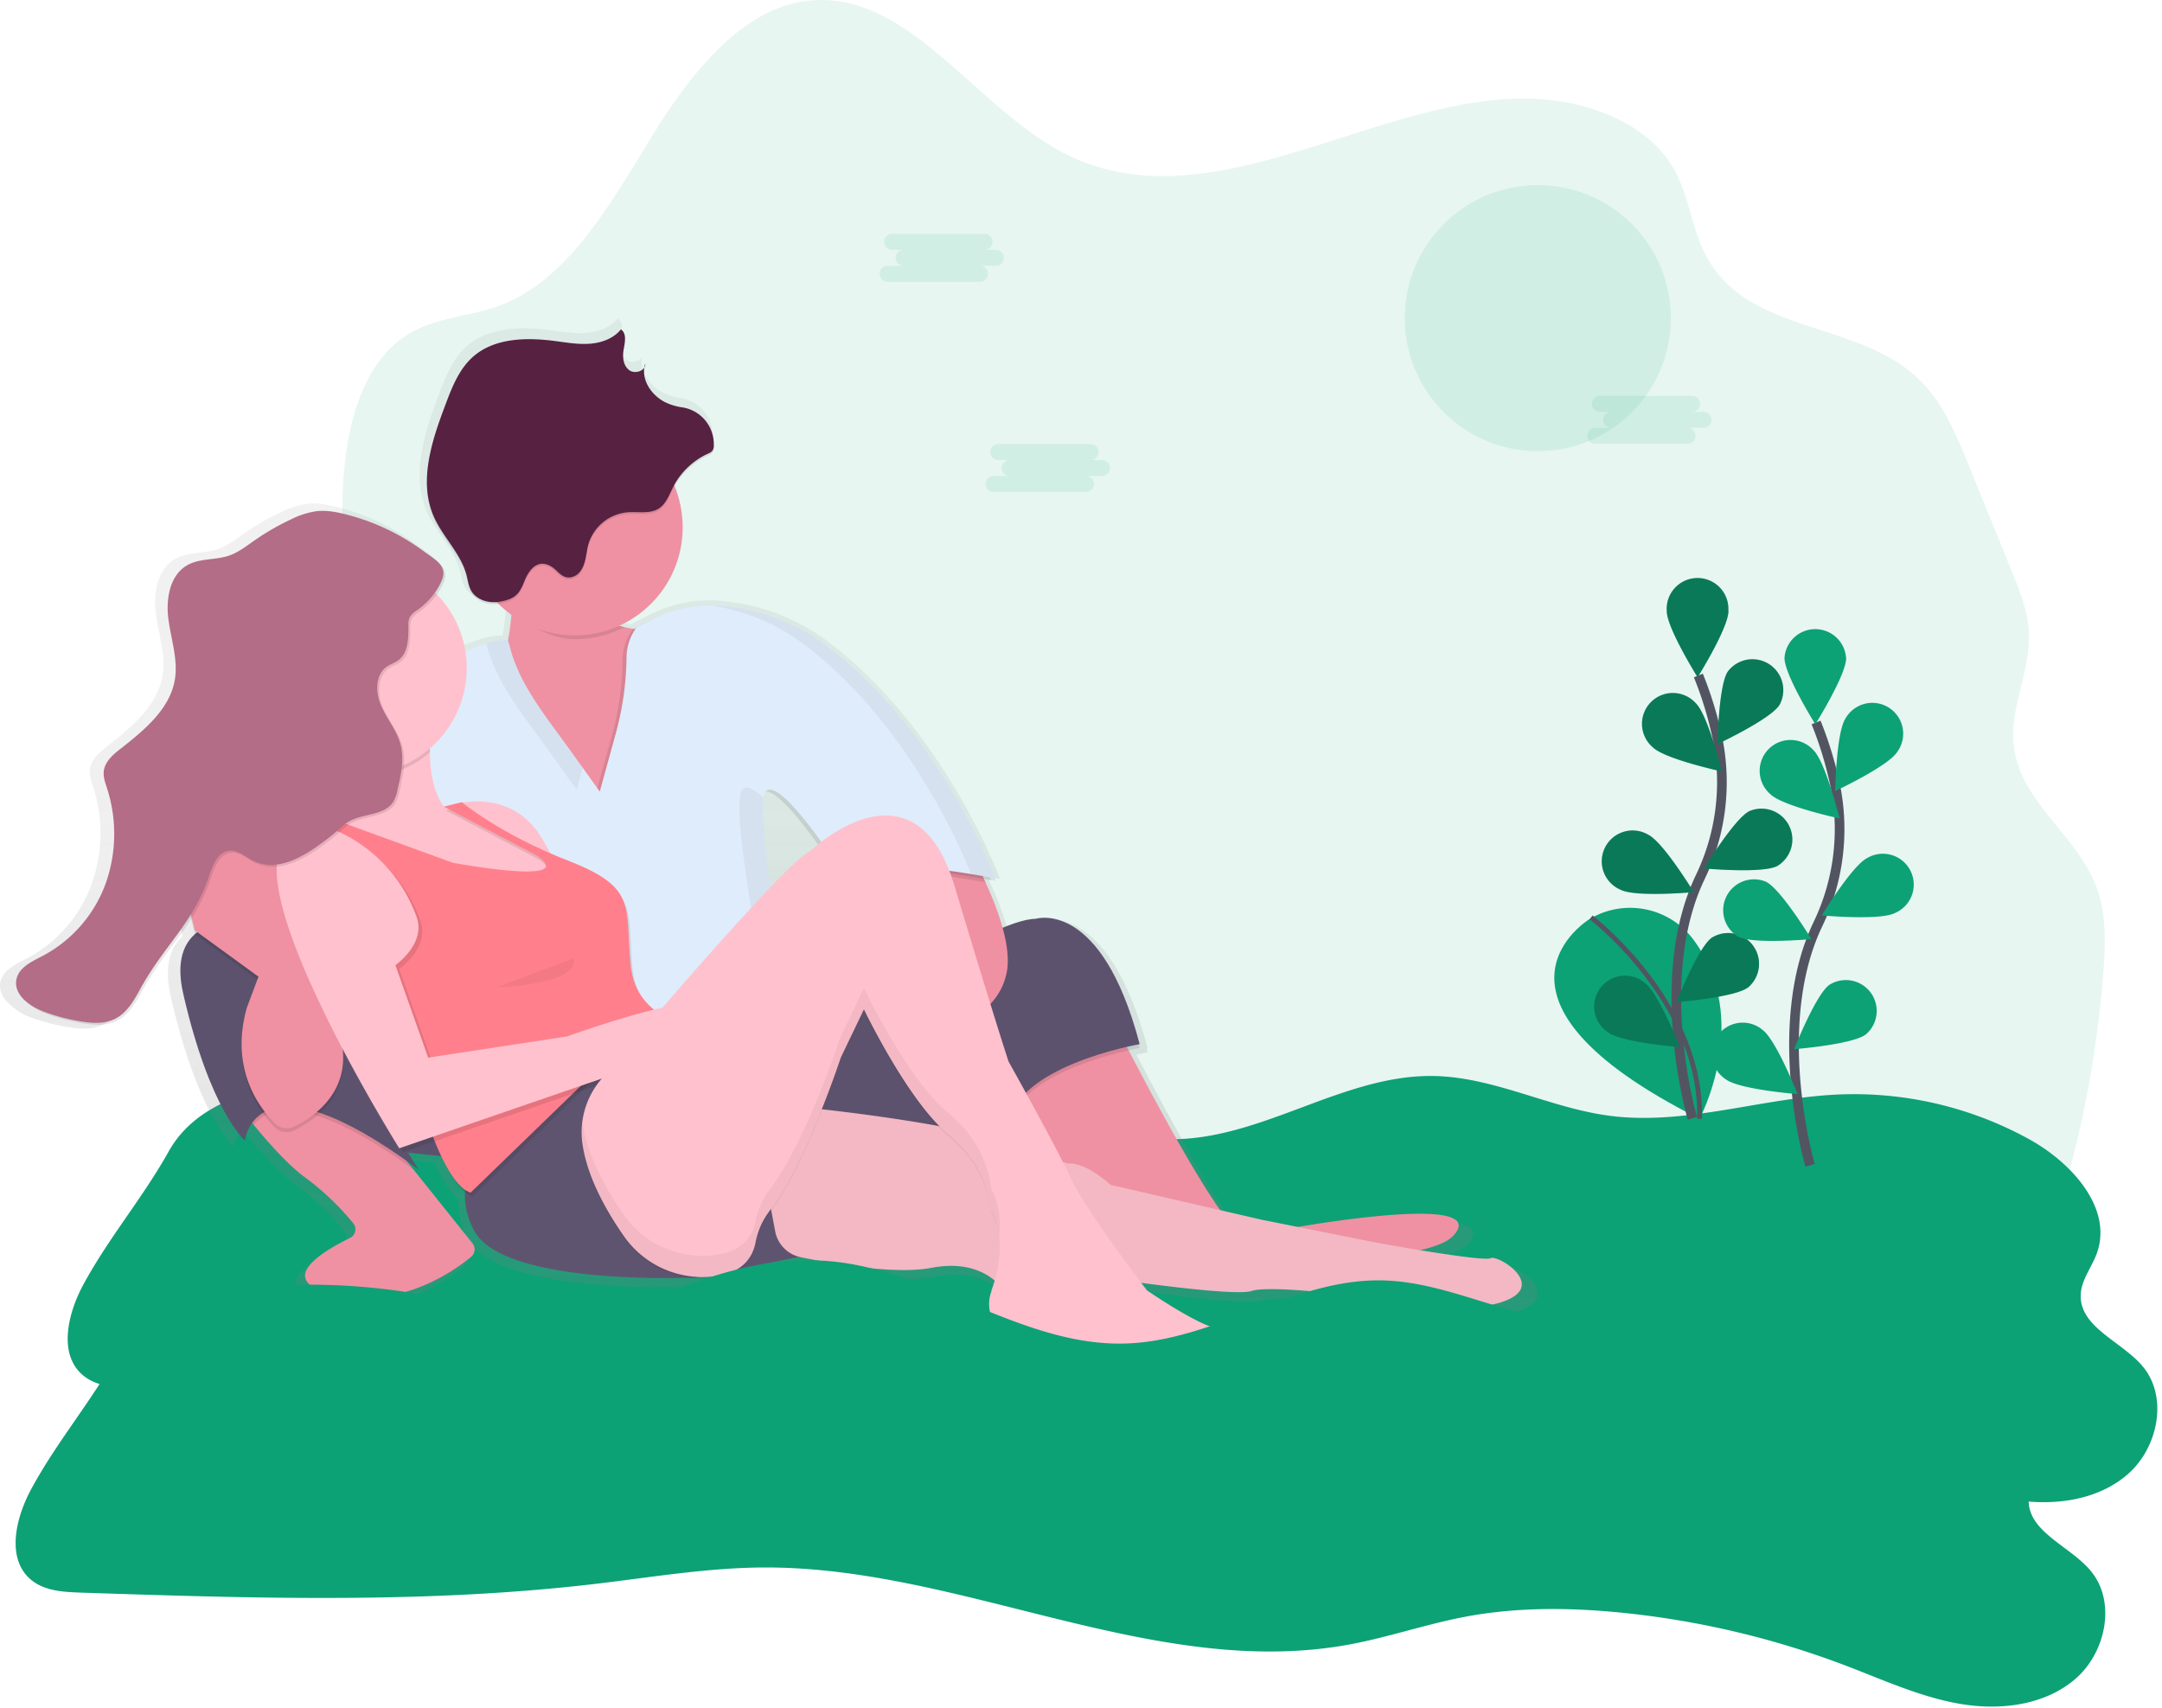 <svg xmlns="http://www.w3.org/2000/svg" width="448" height="354" viewBox="0 0 448 354">
    <defs>
        <linearGradient id="a" x1="50.194%" x2="50.194%" y1="100%" y2="-1.5%">
            <stop offset="0%" stop-color="gray" stop-opacity=".25"/>
            <stop offset="54%" stop-color="gray" stop-opacity=".12"/>
            <stop offset="100%" stop-color="gray" stop-opacity=".1"/>
        </linearGradient>
        <linearGradient id="b" x1="50.194%" x2="50.194%" y1="100%" y2="-2%">
            <stop offset="0%" stop-color="gray" stop-opacity=".25"/>
            <stop offset="54%" stop-color="gray" stop-opacity=".12"/>
            <stop offset="100%" stop-color="gray" stop-opacity=".1"/>
        </linearGradient>
        <linearGradient id="c" x1="50.001%" x2="50.001%" y1="99.991%" y2="-.002%">
            <stop offset="0%" stop-color="gray" stop-opacity=".25"/>
            <stop offset="54%" stop-color="gray" stop-opacity=".12"/>
            <stop offset="100%" stop-color="gray" stop-opacity=".1"/>
        </linearGradient>
        <linearGradient id="d" x1="49.979%" x2="49.979%" y1="100.04%" y2=".056%">
            <stop offset="0%" stop-color="gray" stop-opacity=".25"/>
            <stop offset="54%" stop-color="gray" stop-opacity=".12"/>
            <stop offset="100%" stop-color="gray" stop-opacity=".1"/>
        </linearGradient>
    </defs>
    <g fill="none" fill-rule="evenodd">
        <path fill="#0DA176" d="M70.988 109.285c-.444-15.12 1.998-32.907 13.64-40.047 5.774-3.544 12.666-3.596 18.899-5.918 13.984-5.194 22.694-20.6 31.125-34.385C143.082 15.151 154.17.86 168.842.04c20.212-1.13 33.96 23.13 52.592 32.176 35.32 17.136 76.769-23.85 112.58-8.1 5.195 2.286 10.165 5.906 13.086 11.336 2.877 5.35 3.524 11.958 6.329 17.36 8.862 17.069 32.61 13.233 45.237 26.838 4.343 4.679 6.956 11.032 9.473 17.225l8.766 21.575c1.642 4.048 3.316 8.219 3.512 12.678.344 7.827-3.916 15.303-3.16 23.09 1.174 12.162 13.48 18.818 17.38 30.21 1.838 5.37 1.642 11.343 1.199 17.092a226.252 226.252 0 0 1-5.594 35.56c-2.845 11.819-7.108 24.053-15.85 31.125-6.161 4.982-13.805 6.792-21.228 8.287-42.436 8.61-85.584 11.499-128.635 13.74-37.557 1.958-75.99 3.316-111.973-9.238-16.142-5.617-32.32-14.743-41.641-30.849-6.393-11.04-7.592-23.058-10.472-35.492-2.226-9.613-8.79-17.036-12.534-26.042a224.726 224.726 0 0 1-16.921-79.326z" opacity=".1"/>
        <path fill="#0DA176" d="M64.427 224.27a132.65 132.65 0 0 1 46.1 4.444c5.778 1.598 11.587 3.635 17.58 3.464 7.356-.212 14.152-3.688 20.933-6.549 10.692-4.515 22.262-7.683 33.821-6.632 21.272 1.93 39.987 17.771 61.335 17.04 18.295-.623 34.717-13.453 53.016-13.073 12.418.256 23.93 6.6 36.243 8.227 15.806 2.085 31.565-3.7 47.47-4.395a75.279 75.279 0 0 1 39.6 9.293c8.75 4.847 17.388 14.3 13.944 23.69-1.05 2.864-3.176 5.413-3.308 8.462-.296 6.792 8.458 9.669 12.825 14.871 5.374 6.393 3.197 16.929-3.12 22.399-6.317 5.47-15.45 6.604-23.697 5.234s-15.938-4.915-23.746-7.895a181.683 181.683 0 0 0-46.18-10.988c-10.931-1.123-22.046-1.246-32.842.8-8.083 1.526-15.902 4.247-23.973 5.74-40.379 7.46-80.285-16.113-121.331-15.953-11.535.048-22.962 1.974-34.417 3.34-35.508 4.231-71.411 3.053-107.155 1.87-3.616-.12-7.528-.348-10.308-2.665-5.195-4.34-3.197-12.75 0-18.71 5.242-9.722 12.386-18.1 17.732-27.686 5.801-10.34 18.387-13.444 29.478-14.327z"/>
        <path fill="url(#a)" d="M.41.895c.18-.24.266-.52.245-.8-.109.262-.19.529-.245.8z" opacity=".05" transform="translate(132.65 73.517)"/>
        <path fill="url(#b)" d="M.41.887c.18-.24.266-.52.245-.8C.546.35.465.617.41.888z" opacity=".05" transform="translate(132.65 73.117)"/>
        <path fill="url(#c)" d="M312.067 262.523c-.923.464-8.514-.643-14.93-1.694 3.455-.799 5.992-1.838 7.191-3.196 6.892-7.927-23.477-3.336-33.078-1.718l-7.728-1.546-8.654-1.998c-5.97-8.39-15.019-25.403-19.398-33.838 1.454-.328 2.341-.483 2.341-.483-.068-.264-.14-.52-.211-.78l.211-.04c-8.162-31.012-22.035-26.525-22.035-26.525-1.658 0-4.095.715-6.98 1.89a66.057 66.057 0 0 0-3.596-9.614l-.335-.727c.97.18 1.538.292 1.538.292s-.08-.216-.236-.612l.144.028.34.064h.071l.14.028.356.068s-11.188-30.405-35.02-48.697a43.091 43.091 0 0 0-21.8-8.818 35.905 35.905 0 0 0-1.235-.104l-.363-.036c-.308 0-.611-.032-.911-.04h-.64c-5.405-.08-9.349 1.259-13.904 3.596-.83.4-1.678.851-2.557 1.327a18.503 18.503 0 0 1-2.025-.36 15.05 15.05 0 0 1-1.071-.3c11.21-5.09 16.376-18.144 11.683-29.526a15.582 15.582 0 0 1 7.072-6.489c.373-.127.708-.348.97-.643a2.13 2.13 0 0 0 .276-1.219v-.036-.231V90.37a7.871 7.871 0 0 0-6.752-7.907 12.49 12.49 0 0 1-3.273-.947c-2.529-1.147-4.598-3.716-4.734-6.393.005-.238.026-.476.064-.711l-.06.092c0-.168.036-.332.06-.5-.568.967-2.238 1.319-3.225.564-.883-.675-1.242-1.786-1.278-2.921.011-.305.043-.61.096-.91.187-.841.29-1.698.307-2.558.04-.911-.131-1.738-.867-2.218-1.558 1.918-4.083 2.833-6.548 3.029-2.465.196-4.93-.24-7.38-.563-6.05-.8-12.85-.704-17.412 3.352-2.969 2.637-4.463 6.513-5.854 10.232-1.965 5.254-3.923 10.956-3.863 16.434a18.2 18.2 0 0 0 1.426 7.463c1.91 4.395 5.786 7.871 6.968 12.522.272 1.071.4 2.202.931 3.173 1.075 1.965 3.596 2.752 5.814 2.449a22.974 22.974 0 0 0 2.725 2.317c-.02.26-.044.516-.068.771a49.228 49.228 0 0 1-.664 4.715c-.18-.26-.431-.116-1.166-.116h-.32l-.296.036-.323.056h-.068l-.376.08-.4.1h-.055l-.46.124-.5.144h-.023c-1.423.427-3.157 1.05-4.982 1.754a22.375 22.375 0 0 0-5.994-12.015 12.21 12.21 0 0 0 1.539-2.84c.615-1.663-.02-2.798-1.091-3.784-.835-.915-2.098-1.667-3.217-2.498a47.263 47.263 0 0 0-16.713-7.89c-1.954-.484-3.971-.844-5.969-.624-1.898.208-3.704.927-5.434 1.734a51.985 51.985 0 0 0-7.847 4.535c-1.666 1.167-3.3 2.453-5.226 3.12-2.885 1-6.221.536-8.882 2.038-3.724 2.106-4.559 7.152-3.996 11.395.564 4.243 2.054 8.47 1.387 12.698-1.003 6.325-6.485 10.816-11.527 14.783-1.598 1.243-3.288 2.705-3.532 4.707-.152 1.25.308 2.485.691 3.688a31.333 31.333 0 0 1-.38 20.229 28.216 28.216 0 0 1-13.185 15.183c-2.317 1.198-5.126 2.445-5.67 5.002-.363 1.722.448 3.236 1.75 4.451a12.178 12.178 0 0 0 4.576 2.869 41.19 41.19 0 0 0 7.835 2.045c2.35.372 4.866.516 7.012-.515 2.497-1.199 4.02-3.744 5.338-6.181 3.372-6.225 7.248-10.364 10.452-15.379.424 1.83.763 3.105.8 3.177-2.658 2.397-3.9 6.329-2.446 12.662 5.714 24.891 13.057 31.012 13.057 31.012a8.654 8.654 0 0 1 1.515-3.731l.323.4c3.484 4.23 7.488 8.637 10.816 11.087a56.848 56.848 0 0 1 10.24 9.729 2.046 2.046 0 0 1-.699 3.124c-5.23 2.55-16.677 9.094-3.032 12.019 13.644 2.924 24.772-4.795 28.683-8.043a2.05 2.05 0 0 0 .3-2.865l-12.426-15.53-1.53-1.89c.823.583 1.658 1.198 2.52 1.826l-2.217-3.544 7.02.73c.204.428.4.848.616 1.247 1.398 2.873 2.88 5.119 4.427 6.365a15.079 15.079 0 0 0 1.997 8.259c5.594 10.156 36.447 10.092 45.085 9.873.805.127 1.616.206 2.43.235a20.337 20.337 0 0 0 4.027-.263l.28-.048c1.681-.246 3.277-.9 4.647-1.906l12.278-2.457.275.068c6.929 1.426 20.114 3.711 27.685 2.257 7.256-1.394 11.455 1.027 13.389 2.697-.208.746-.455 1.48-.74 2.202h.109c-.484 1.066-2.27 6.228 4.994 12.038 4.747 3.796 37.074 4.794 48.154 2.45 7.99-1.687-3.36-6.53-4.899-6.53-3.48 0-14.284-7.323-15.406-8.09-.184-.24-.608-.8-1.2-1.599 7.512 1.003 20.737 2.59 23.339 1.723 3.671-1.223 19.977.799 19.977.799s22.035 4.898 32.647 1.634c10.612-3.265-.391-10.193-2.022-9.378z"/>
        <path fill="url(#d)" d="M10.196 12.993c-1.286.552-4.347 3.432-8.314 7.572C.619 12.262-.196 4.775.332 1.658.377 1.193.537.747.799.36 3.196.196 8.023 6.153 11.887 11.547a29.77 29.77 0 0 0-1.69 1.446z" opacity=".05" transform="translate(157.822 163.415)"/>
        <path fill="#EF91A3" d="M231.363 212.768s20.776 41.153 25.97 42.751c5.194 1.598 8.79-.799 8.79-.799s43.152-7.99 35.16 1.199c-7.99 9.19-77.911 3.596-77.911 3.596l-17.58-39.556 25.57-7.191z"/>
        <path fill="#000" d="M171.83 213.567s33.562-22.375 42.752-22.375c0 0 13.584-4.395 21.575 25.97 0 0-27.569 4.795-27.17 17.98l-5.193-11.187-22.375 24.772-27.17-18.38 17.58-16.78z" opacity=".1"/>
        <path fill="#5D526E" d="M171.83 212.768s33.562-22.375 42.752-22.375c0 0 13.584-4.395 21.575 25.97 0 0-27.569 4.795-27.17 17.98l-5.193-11.187-22.375 24.772-27.17-18.38 17.58-16.78z"/>
        <path fill="#EF91A3" d="M208.588 201.58c-1.997 9.59-12.386 11.188-12.386 11.188l-14.783-9.19s-2.086-13.764-3.848-22.155c-.675-3.224-1.302-5.658-1.746-6.213-1.598-1.998 23.574-1.598 23.574-1.598a99.004 99.004 0 0 1 4.818 9.217c2.741 5.99 5.438 13.621 4.371 18.751zM144.66 129.262l-8.39 39.955-20.377-5.194s-18.779-14.784-13.185-23.973c1.83-3.005 2.76-7.376 3.196-11.895.875-9.313-.4-19.27-.4-19.27s22.376-5.993 17.98 10.388c-1.805 6.729 1.443 9.613 5.898 10.68 6.397 1.522 15.279-.691 15.279-.691z"/>
        <path fill="#000" d="M129.382 129.945a22.239 22.239 0 0 1-10.293 2.513c-4.934 0-9.685-3.088-13.384-5.793a91.269 91.269 0 0 0-.2-17.78s22.375-5.993 17.98 10.388c-1.806 6.72 1.442 9.59 5.897 10.672z" opacity=".1"/>
        <circle cx="119.089" cy="109.277" r="22.375" fill="#EF91A3"/>
        <path fill="#000" d="M117.415 155.952l6.07 8.47 3.452-12.518a62.282 62.282 0 0 0 2.093-15.342c.03-2.198.744-4.33 2.046-6.101 6.225-3.397 10.848-5.195 18.695-4.395a42.192 42.192 0 0 1 21.332 8.642c23.321 17.92 34.289 47.694 34.289 47.694s-31.964-6.393-30.366.799c0 0-13.984-22.375-17.18-18.779-3.197 3.596 6.792 51.142 6.792 51.142l-65.526 4.795-17.18-45.549.799-33.961s16.98-7.791 20.576-7.791c1.259 0 1.067-.44 1.598 1.598 2.05 7.839 7.788 14.703 12.51 21.296z" opacity=".1"/>
        <path fill="#000" d="M204.217 182.821c-5.557-1.002-21.3-3.564-26.646-1.406-.675-3.224-1.302-5.658-1.746-6.213-1.598-1.998 23.574-1.598 23.574-1.598a99.004 99.004 0 0 1 4.818 9.217z" opacity=".1"/>
        <path fill="#DFECFB" d="M118.214 155.552l6.07 8.47 3.452-12.517a62.282 62.282 0 0 0 2.093-15.343c.03-2.197.745-4.33 2.046-6.101 6.225-3.396 10.848-5.194 18.695-4.395a42.192 42.192 0 0 1 21.332 8.642c23.321 17.92 34.289 47.694 34.289 47.694s-31.964-6.392-30.366.8c0 0-13.984-22.375-17.18-18.78-3.197 3.597 6.792 51.143 6.792 51.143l-65.526 4.794-17.18-45.548.799-33.962s16.98-7.79 20.576-7.79c1.259 0 1.067-.44 1.599 1.597 2.05 7.84 7.787 14.704 12.51 21.296z"/>
        <path fill="#000" d="M103.555 125.087c-2.245.4-4.859-.356-5.953-2.358-.52-.95-.648-2.057-.915-3.104-1.159-4.551-4.955-7.951-6.825-12.258-3.148-7.26-.4-15.583 2.398-22.998 1.362-3.64 2.825-7.436 5.73-10.017 4.466-3.972 11.123-4.063 17.048-3.284 2.397.315 4.795.743 7.228.551 2.433-.192 4.886-1.087 6.393-2.965 1.286.835.799 2.765.547 4.276-.252 1.51-.044 3.236 1.159 4.155 1.202.919 3.448.16 3.348-1.347-1.083 3.197 1.306 6.737 4.395 8.135 1.018.453 2.094.765 3.196.927a7.707 7.707 0 0 1 6.609 7.74v.035c.033.418-.06.835-.268 1.199-.257.29-.584.507-.95.631a15.239 15.239 0 0 0-7.193 6.877c-.827 1.618-1.45 3.492-2.976 4.478-1.878 1.2-4.331.608-6.56.8a9.31 9.31 0 0 0-8.036 6.6c-.52 1.85-.447 3.868-1.598 5.51a3.144 3.144 0 0 1-2.185 1.378c-1.735.188-2.53-1.366-3.772-2.17-2.92-1.885-4.795.604-5.71 2.953-1.019 2.546-1.746 3.636-5.11 4.256z" opacity=".1"/>
        <path fill="#572142" d="M103.555 124.687c-2.245.4-4.859-.355-5.953-2.357-.52-.951-.648-2.058-.915-3.105-1.159-4.55-4.955-7.95-6.825-12.258-3.148-7.26-.4-15.582 2.398-22.998 1.362-3.64 2.825-7.435 5.73-10.017 4.466-3.971 11.123-4.063 17.048-3.284 2.397.316 4.795.743 7.228.552 2.433-.192 4.886-1.087 6.393-2.965 1.286.835.799 2.765.547 4.275-.252 1.51-.044 3.236 1.159 4.155 1.202.92 3.448.16 3.348-1.346-1.083 3.196 1.306 6.736 4.395 8.135 1.018.453 2.094.765 3.196.927a7.707 7.707 0 0 1 6.609 7.739v.036c.033.417-.06.835-.268 1.198-.257.29-.584.507-.95.632a15.239 15.239 0 0 0-7.193 6.876c-.827 1.618-1.45 3.492-2.976 4.479-1.878 1.199-4.331.607-6.56.799a9.31 9.31 0 0 0-8.036 6.6c-.52 1.85-.447 3.868-1.598 5.51a3.144 3.144 0 0 1-2.185 1.379c-1.735.188-2.53-1.367-3.772-2.17-2.92-1.886-4.795.604-5.71 2.953-1.019 2.545-1.746 3.636-5.11 4.255z"/>
        <g fill="#000" opacity=".05">
            <path d="M167.107 133.917c21.576 16.565 32.571 43.275 34.102 47.19 2.976.488 4.982.887 4.982.887s-10.968-29.77-34.29-47.682a42.192 42.192 0 0 0-21.331-8.646 35.716 35.716 0 0 0-3.089-.184 42.412 42.412 0 0 1 19.626 8.435zM100.91 133.849c2.05 7.847 7.783 14.711 12.51 21.304l6.069 8.47 1.255-4.539-2.526-3.524c-4.726-6.592-10.46-13.457-12.51-21.304-.53-2.037-.34-1.598-1.598-1.598a13.269 13.269 0 0 0-3.316.743l.116.448zM173.7 179.517c1.298 1.95 2.125 3.276 2.125 3.276-.699-3.136 4.995-3.687 11.631-3.316-5.206-.551-10.612-.787-13.756.04zM158.177 165.305c-1.89-1.778-3.484-2.637-4.327-1.686-3.196 3.596 6.792 51.142 6.792 51.142l-60.987 4.463.276.731 65.526-4.794s-8.714-41.401-7.28-49.856z"/>
        </g>
        <path fill="#EF91A3" d="M97.63 260.422c-3.824 3.164-14.68 10.748-28.085 7.875-13.404-2.873-2.153-9.27 2.97-11.767a1.998 1.998 0 0 0 .682-3.06 55.661 55.661 0 0 0-10.044-9.538c-3.257-2.397-7.192-6.712-10.588-10.855a194.816 194.816 0 0 1-4.795-6.066 1.998 1.998 0 0 1 2.13-3.144l26.194 7.112c.41.111.774.35 1.039.683l8.61 10.76L97.91 257.63c.687.85.562 2.095-.28 2.793z"/>
        <path fill="#000" d="M85.755 242.41c-21.86-15.942-30.11-13.093-33.19-9.345A194.815 194.815 0 0 1 47.77 227a1.998 1.998 0 0 1 2.13-3.145l26.194 7.112c.41.111.774.35 1.039.683l8.622 10.76z" opacity=".1"/>
        <path fill="#5D526E" d="M67.548 193.19s-35.16-11.587-29.567 12.785c5.594 24.373 12.786 30.366 12.786 30.366s1.997-19.178 35.959 5.993L74.74 223.156l13.984-17.58-21.176-12.386z"/>
        <path fill="#000" d="M59.157 171.215s-3.196 16.78 8.39 37.158c9.19 16.153-1.717 23.517-6.628 25.878a3.464 3.464 0 0 1-3.935-.659c-3.237-3.196-9.442-11.323-5.818-24.02l2.397-6.394-13.185-9.589s-3.568-13.229-1.997-16.205c1.57-2.977 14.383-10.964 14.383-10.964l6.393 4.795z" opacity=".1"/>
        <path fill="#EF91A3" d="M59.157 170.415s-3.196 16.781 8.39 37.158c9.19 16.154-1.717 23.518-6.628 25.88a3.464 3.464 0 0 1-3.935-.66c-3.237-3.196-9.442-11.323-5.818-24.02l2.397-6.394-13.185-9.589s-3.568-13.229-1.997-16.206c1.57-2.976 14.383-10.963 14.383-10.963l6.393 4.794z"/>
        <path fill="#DFECFB" d="M88.324 138.452S59.557 154.833 47.57 165.62c-11.986 10.788-9.589 14.384-9.589 14.384s11.587-21.576 21.576-2.797c0 0 27.968-20.377 35.56-11.587 7.59 8.79-6.793-27.17-6.793-27.17z"/>
        <path fill="#5D526E" d="M77.536 232.737l23.973-4.795-2.797 12.386-17.372-1.81z"/>
        <path fill="#FFC1CD" d="M119.09 180.005l-.8 8.79L89.523 184l-8.79-5.594-13.185-4.794a22.946 22.946 0 0 0 .699-13.361 20.281 20.281 0 0 0-2.298-5.418c-5.593-9.19 23.574-5.194 23.574-5.194a38.572 38.572 0 0 0-.44 6.26c.06 6.677 1.95 16.087 12.426 14.516l8.79 5.195 8.79 4.395z"/>
        <path fill="#FFC1CD" d="M90.721 167.619s14.784-6.393 21.976 6.792c7.192 13.185 10.388 12.386 10.388 12.386l-14.384-9.19-17.98-9.988z"/>
        <path fill="#5F5470" d="M103.107 234.343s-11.187 9.19-4.794 20.777c6.393 11.587 46.348 9.589 46.348 9.589s-25.364-9.53-19.075-41.525c0-.004-18.083 5.166-22.479 11.16zM156.247 247.928l-3.995 15.183 13.984-2.797s-5.993-12.786-5.194-16.382c.8-3.596-4.795 3.996-4.795 3.996z"/>
        <path fill="#FFC1CD" d="M167.435 229.549s36.359 3.596 46.347 9.19l7.592 2.397s2.797-.8 8.79 4.395l31.165 7.191 23.973 4.795s21.975 3.996 23.573 3.196c1.598-.799 12.386 5.994 1.998 9.19-10.389 3.196-31.964-1.598-31.964-1.598s-15.982-1.998-19.578-.8c-3.596 1.2-27.968-2.397-27.968-2.397l-23.973 1.599s-3.996-5.994-14.384-3.996c-7.412 1.427-20.321-.799-27.105-2.21a6.744 6.744 0 0 1-5.274-5.381l-2.398-12.786 9.206-12.785z"/>
        <path fill="#000" d="M167.435 229.549s36.359 3.596 46.347 9.19l7.592 2.397s2.797-.8 8.79 4.395l31.165 7.191 23.973 4.795s21.975 3.996 23.573 3.196c1.598-.799 12.386 5.994 1.998 9.19-10.389 3.196-31.964-1.598-31.964-1.598s-15.982-1.998-19.578-.8c-3.596 1.2-27.968-2.397-27.968-2.397l-23.973 1.599s-3.996-5.994-14.384-3.996c-7.412 1.427-20.321-.799-27.105-2.21a6.744 6.744 0 0 1-5.274-5.381l-2.398-12.786 9.206-12.785z" opacity=".05"/>
        <path fill="#000" d="M89.083 155.892a22.015 22.015 0 0 1-20.836 4.35 20.281 20.281 0 0 0-2.298-5.409c-5.593-9.19 23.574-5.194 23.574-5.194a38.572 38.572 0 0 0-.44 6.253z" opacity=".1"/>
        <circle cx="74.74" cy="138.444" r="21.975" fill="#FFC1CD"/>
        <path fill="#000" d="M65.55 170.815s16.781 9.19 17.58 15.183c.8 5.993-2.397 13.185-2.397 13.185s7.591 45.548 17.18 48.745l25.571-24.772 21.576-9.59s-12.785-.798-13.984-12.785c-1.199-11.986 1.598-15.982-12.786-21.575-14.383-5.594-22.175-12.187-22.175-12.187l-3.715.94 19.098 10.048s10.788 6.393-17.18 1.598l-26.37-9.59-2.398.8z" opacity=".1"/>
        <path fill="#FF808C" d="M65.15 170.016s16.781 9.19 17.58 15.183c.8 5.993-2.397 13.185-2.397 13.185s7.592 45.548 17.18 48.745l25.572-24.772 21.576-9.59s-12.786-.799-13.985-12.785c-1.198-11.986 1.599-15.982-12.785-21.576-14.384-5.593-22.175-12.186-22.175-12.186l-3.716.94 19.098 10.048s10.788 6.393-17.18 1.598l-26.37-9.59-2.398.8z"/>
        <path fill="#000" d="M71.144 173.212s-16.382-5.993-12.386 13.185c3.995 19.179 24.772 52.341 24.772 52.341l48.745-16.78s15.182-11.588 11.187-12.786c-3.996-1.199-25.172 6.392-25.172 6.392l-28.767 4.395-6.792-19.178s6.392-4.395 4.395-9.989l-.06-.167a30.905 30.905 0 0 0-15.283-17.093l-.64-.32z" opacity=".1"/>
        <path fill="#FFC1CD" d="M70.345 172.413s-16.382-5.993-12.386 13.185c3.995 19.179 24.772 52.341 24.772 52.341l48.744-16.78s15.183-11.588 11.188-12.786c-3.996-1.2-25.172 6.392-25.172 6.392l-28.767 4.395-6.793-19.178s6.393-4.395 4.395-9.989l-.06-.167a30.905 30.905 0 0 0-15.282-17.093l-.64-.32z"/>
        <path fill="#000" d="M71.87 106.931c-1.91-.471-3.887-.827-5.845-.611-1.853.272-3.65.845-5.318 1.698a50.899 50.899 0 0 0-7.683 4.439c-1.634 1.143-3.232 2.397-5.114 3.056-2.825.98-6.093.524-8.694 1.998-3.648 2.062-4.463 7.004-3.924 11.16.54 4.155 1.998 8.294 1.359 12.434-.98 6.193-6.353 10.592-11.284 14.46-1.554 1.198-3.22 2.648-3.46 4.606-.148 1.227.3 2.433.675 3.596a30.677 30.677 0 0 1-.307 19.766 27.629 27.629 0 0 1-12.918 14.875c-2.269 1.198-5.018 2.397-5.55 4.898-.675 3.197 2.75 5.638 5.794 6.765a40.326 40.326 0 0 0 7.671 1.997c2.302.364 4.763.508 6.865-.503 2.445-1.175 3.935-3.668 5.226-6.05 5.03-9.285 11.187-13.836 14.46-23.88.703-2.166 1.821-4.743 4.087-4.963 1.418-.135 2.7.756 3.903 1.515 5.814 3.664 11.923-.444 17.333-4.675 1.25-.979 2.325-2.21 3.716-2.973 2.96-1.626 7.275-1.158 9.05-4.035.412-.757.7-1.576.85-2.425.728-3.125 1.455-6.393.616-9.502-.78-2.864-2.797-5.194-3.996-7.93-1.198-2.738-1.262-6.43 1.179-8.116.731-.507 1.598-.767 2.333-1.29 2.098-1.522 2.146-4.563 2.134-7.156a3.812 3.812 0 0 1 .32-1.874 4.495 4.495 0 0 1 1.478-1.358c2.21-1.559 4.271-3.888 5.222-6.453 1.059-2.857-1.654-4.147-3.82-5.754a46.272 46.272 0 0 0-16.357-7.715z" opacity=".1"/>
        <path fill="#B46D86" d="M71.471 106.532c-1.91-.472-3.887-.827-5.845-.612-1.854.272-3.65.846-5.318 1.698a50.899 50.899 0 0 0-7.683 4.44c-1.635 1.142-3.233 2.397-5.115 3.056-2.824.979-6.093.523-8.694 1.998-3.648 2.061-4.463 7.004-3.923 11.16.539 4.154 1.997 8.294 1.358 12.433-.979 6.193-6.353 10.592-11.283 14.46-1.554 1.198-3.22 2.649-3.46 4.606-.148 1.227.3 2.434.675 3.596a30.677 30.677 0 0 1-.308 19.766 27.629 27.629 0 0 1-12.917 14.875c-2.27 1.199-5.018 2.398-5.55 4.899-.675 3.196 2.749 5.637 5.794 6.764a40.326 40.326 0 0 0 7.67 1.998c2.302.363 4.764.507 6.865-.504 2.445-1.174 3.936-3.667 5.226-6.049 5.03-9.285 11.188-13.836 14.46-23.88.703-2.166 1.822-4.743 4.087-4.963 1.419-.136 2.701.755 3.904 1.514 5.813 3.664 11.922-.443 17.332-4.675 1.25-.979 2.326-2.21 3.716-2.972 2.96-1.626 7.276-1.159 9.05-4.036.413-.757.7-1.576.85-2.425.728-3.124 1.455-6.393.616-9.501-.779-2.865-2.797-5.194-3.995-7.931-1.199-2.737-1.263-6.429 1.178-8.115.732-.508 1.599-.767 2.334-1.29 2.097-1.523 2.145-4.563 2.133-7.157a3.812 3.812 0 0 1 .32-1.873 4.495 4.495 0 0 1 1.478-1.359c2.21-1.558 4.272-3.887 5.222-6.453 1.06-2.856-1.654-4.147-3.82-5.753a46.272 46.272 0 0 0-16.357-7.715z"/>
        <path fill="#FFC1CD" d="M257.533 281.682c-10.848 2.29-42.5 1.318-47.147-2.398-7.112-5.69-5.362-10.743-4.89-11.786h-.104s3.995-9.59 0-16.781c0 0-.4-8.79-8.79-15.583-8.39-6.792-17.58-25.97-17.58-25.97l-4.795 9.988s-7.192 21.932-14.683 31.669a15.522 15.522 0 0 0-2.973 6.588c-.495 2.641-2.205 5.97-7.515 6.892l-.276.048a19.81 19.81 0 0 1-19.578-8.314c-3.596-5.15-7.627-12.294-8.542-19.259a16.929 16.929 0 0 1 3.92-13.133l.043-.052c8.594-10.168 38.433-45.145 43.211-47.182 0 0 21.576-20.777 29.966 7.192 8.391 27.968 11.188 36.358 11.188 36.358s10.033 17.92 12.785 23.973c2.845 6.257 14.68 21.864 15.882 23.442 1.1.751 11.675 7.923 15.083 7.923 1.507-.008 12.61 4.735 4.795 6.385z"/>
        <path fill="#000" d="M207.026 256.346c.34-3.104.156-6.792-1.634-10.024 0 0-.4-8.79-8.79-15.583-8.39-6.792-17.58-25.97-17.58-25.97l-4.795 9.988s-7.192 21.932-14.683 31.669a15.522 15.522 0 0 0-2.973 6.588c-.495 2.641-2.205 5.97-7.515 6.892l-.276.048a19.81 19.81 0 0 1-19.578-8.314c-3.536-5.09-7.531-12.139-8.506-19.027a16.59 16.59 0 0 0-.036 4.563c.915 6.96 4.966 14.108 8.542 19.258a19.81 19.81 0 0 0 19.578 8.315l.276-.048c5.31-.923 7.02-4.251 7.515-6.892a15.522 15.522 0 0 1 2.973-6.589c7.475-9.737 14.683-31.66 14.683-31.66l4.795-9.989s9.19 19.179 17.58 25.97c8.39 6.793 8.79 15.583 8.79 15.583a14.276 14.276 0 0 1 1.634 5.222zM102.908 204.569s17.18-.4 15.982-5.993" opacity=".05"/>
        <path fill="#0DA176" d="M53.64 266.623a132.65 132.65 0 0 1 46.1 4.443c5.777 1.598 11.586 3.636 17.58 3.464 7.355-.212 14.151-3.688 20.932-6.549 10.692-4.515 22.263-7.683 33.822-6.632 21.272 1.93 39.986 17.772 61.334 17.04 18.296-.623 34.717-13.452 53.016-13.073 12.418.256 23.93 6.6 36.243 8.227 15.807 2.086 31.565-3.7 47.47-4.395a75.279 75.279 0 0 1 39.6 9.293c8.75 4.847 17.388 14.3 13.944 23.69-1.05 2.864-3.176 5.413-3.308 8.462-.296 6.792 8.458 9.67 12.826 14.871 5.373 6.393 3.196 16.93-3.121 22.399-6.317 5.47-15.45 6.604-23.697 5.234s-15.938-4.914-23.745-7.895a181.683 181.683 0 0 0-46.18-10.988c-10.932-1.122-22.047-1.246-32.843.8-8.083 1.526-15.902 4.247-23.973 5.741-40.378 7.46-80.285-16.114-121.33-15.954-11.536.048-22.963 1.974-34.418 3.34-35.508 4.231-71.411 3.053-107.155 1.87-3.616-.12-7.527-.348-10.308-2.665-5.194-4.339-3.197-12.75 0-18.71 5.242-9.722 12.386-18.1 17.732-27.685 5.801-10.34 18.387-13.445 29.478-14.328z"/>
        <circle cx="318.664" cy="65.926" r="27.569" fill="#0DA176" opacity=".1"/>
        <path fill="#0DA176" d="M329.396 190.433s-27.022 16.301 22.774 41.401c0 0 10.972-20.377-1.159-36.986-4.874-6.7-13.986-8.697-21.216-4.65l-.4.235z"/>
        <path stroke="#535461" d="M329.7 190.09s23.125 17.691 22.47 41.744"/>
        <path stroke="#535461" stroke-width="2" d="M350.688 231.73s-8.467-28.767 1.598-49.907a45.409 45.409 0 0 0 3.672-28.488 76.366 76.366 0 0 0-4.032-13.37"/>
        <path fill="#0DA176" d="M358.163 126.597c0 3.524-6.392 13.74-6.392 13.74s-6.393-10.216-6.393-13.74a6.393 6.393 0 1 1 12.757 0h.028zM368.715 146.11c-1.913 2.958-12.821 8.068-12.821 8.068s.2-12.043 2.113-15a6.393 6.393 0 0 1 10.708 6.937v-.004zM368.256 179.461c-3.145 1.598-15.139.492-15.139.492s6.245-10.297 9.393-11.883a6.393 6.393 0 0 1 5.746 11.391zM362.227 204.617c-2.833 2.093-14.84 3.04-14.84 3.04s4.42-11.187 7.252-13.3a6.393 6.393 0 0 1 7.592 10.256l-.004.004zM342.501 154.861c2.525 2.453 14.3 4.998 14.3 4.998s-2.885-11.694-5.41-14.148a6.393 6.393 0 1 0-8.89 9.15zM335.82 184.368c3.145 1.598 15.14.491 15.14.491s-6.25-10.296-9.398-11.882a6.393 6.393 0 1 0-5.745 11.39h.004zM333.263 213.938c2.833 2.094 14.84 3.04 14.84 3.04s-4.42-11.187-7.252-13.3a6.393 6.393 0 1 0-7.592 10.256l.004.004z"/>
        <path fill="#000" d="M358.163 126.597c0 3.524-6.392 13.74-6.392 13.74s-6.393-10.216-6.393-13.74a6.393 6.393 0 1 1 12.757 0h.028zM368.715 146.11c-1.913 2.958-12.821 8.068-12.821 8.068s.2-12.043 2.113-15a6.393 6.393 0 0 1 10.708 6.937v-.004zM368.256 179.461c-3.145 1.598-15.139.492-15.139.492s6.245-10.297 9.393-11.883a6.393 6.393 0 0 1 5.746 11.391zM362.227 204.617c-2.833 2.093-14.84 3.04-14.84 3.04s4.42-11.187 7.252-13.3a6.393 6.393 0 0 1 7.592 10.256l-.004.004zM342.501 154.861c2.525 2.453 14.3 4.998 14.3 4.998s-2.885-11.694-5.41-14.148a6.393 6.393 0 1 0-8.89 9.15zM335.82 184.368c3.145 1.598 15.14.491 15.14.491s-6.25-10.296-9.398-11.882a6.393 6.393 0 1 0-5.745 11.39h.004zM333.263 213.938c2.833 2.094 14.84 3.04 14.84 3.04s-4.42-11.187-7.252-13.3a6.393 6.393 0 1 0-7.592 10.256l.004.004z" opacity=".25"/>
        <path stroke="#535461" stroke-width="2" d="M375.076 241.467s-8.466-28.767 1.598-49.907a45.409 45.409 0 0 0 3.672-28.488 76.366 76.366 0 0 0-4.031-13.37"/>
        <path fill="#0DA176" d="M382.56 136.334c0 3.524-6.393 13.74-6.393 13.74s-6.393-10.216-6.393-13.74a6.393 6.393 0 0 1 12.758 0h.028zM393.104 155.848c-1.914 2.957-12.822 8.067-12.822 8.067s.2-12.043 2.114-15a6.393 6.393 0 1 1 10.708 6.937v-.004zM392.644 189.194c-3.144 1.598-15.139.492-15.139.492s6.25-10.297 9.398-11.883a6.393 6.393 0 1 1 5.741 11.391zM386.611 214.366c-2.833 2.093-14.84 3.04-14.84 3.04s4.42-11.187 7.253-13.3a6.393 6.393 0 0 1 7.591 10.256l-.004.004zM366.885 164.598c2.526 2.453 14.3 4.998 14.3 4.998s-2.884-11.694-5.41-14.148a6.393 6.393 0 1 0-8.89 9.15zM360.209 194.105c3.144 1.598 15.139.491 15.139.491s-6.25-10.296-9.398-11.882a6.393 6.393 0 0 0-5.745 11.39h.004zM357.652 223.675c2.833 2.094 14.84 3.04 14.84 3.04s-4.42-11.187-7.253-13.3a6.393 6.393 0 1 0-7.591 10.256l.004.004z"/>
        <path fill="#0DA176" d="M206.367 51.773h-2.362a1.654 1.654 0 1 0 0-3.308h-19.13a1.654 1.654 0 1 0 0 3.308h2.361a1.654 1.654 0 0 0 0 3.309h-3.308a1.654 1.654 0 1 0 0 3.308h19.13a1.654 1.654 0 1 0 0-3.308h3.309a1.654 1.654 0 0 0 0-3.309zM353.001 85.336h-2.361a1.654 1.654 0 0 0 0-3.309h-19.13a1.654 1.654 0 0 0 0 3.309h2.36a1.654 1.654 0 0 0 0 3.308h-3.308a1.654 1.654 0 0 0 0 3.308h19.13a1.654 1.654 0 0 0 0-3.308h3.31a1.654 1.654 0 0 0 0-3.308zM228.342 95.324h-2.361a1.654 1.654 0 0 0 0-3.308h-19.13a1.654 1.654 0 0 0 0 3.308h2.36a1.654 1.654 0 1 0 0 3.309h-3.308a1.654 1.654 0 0 0 0 3.308h19.13a1.654 1.654 0 0 0 0-3.308h3.309a1.654 1.654 0 1 0 0-3.309z" opacity=".1"/>
    </g>
</svg>
